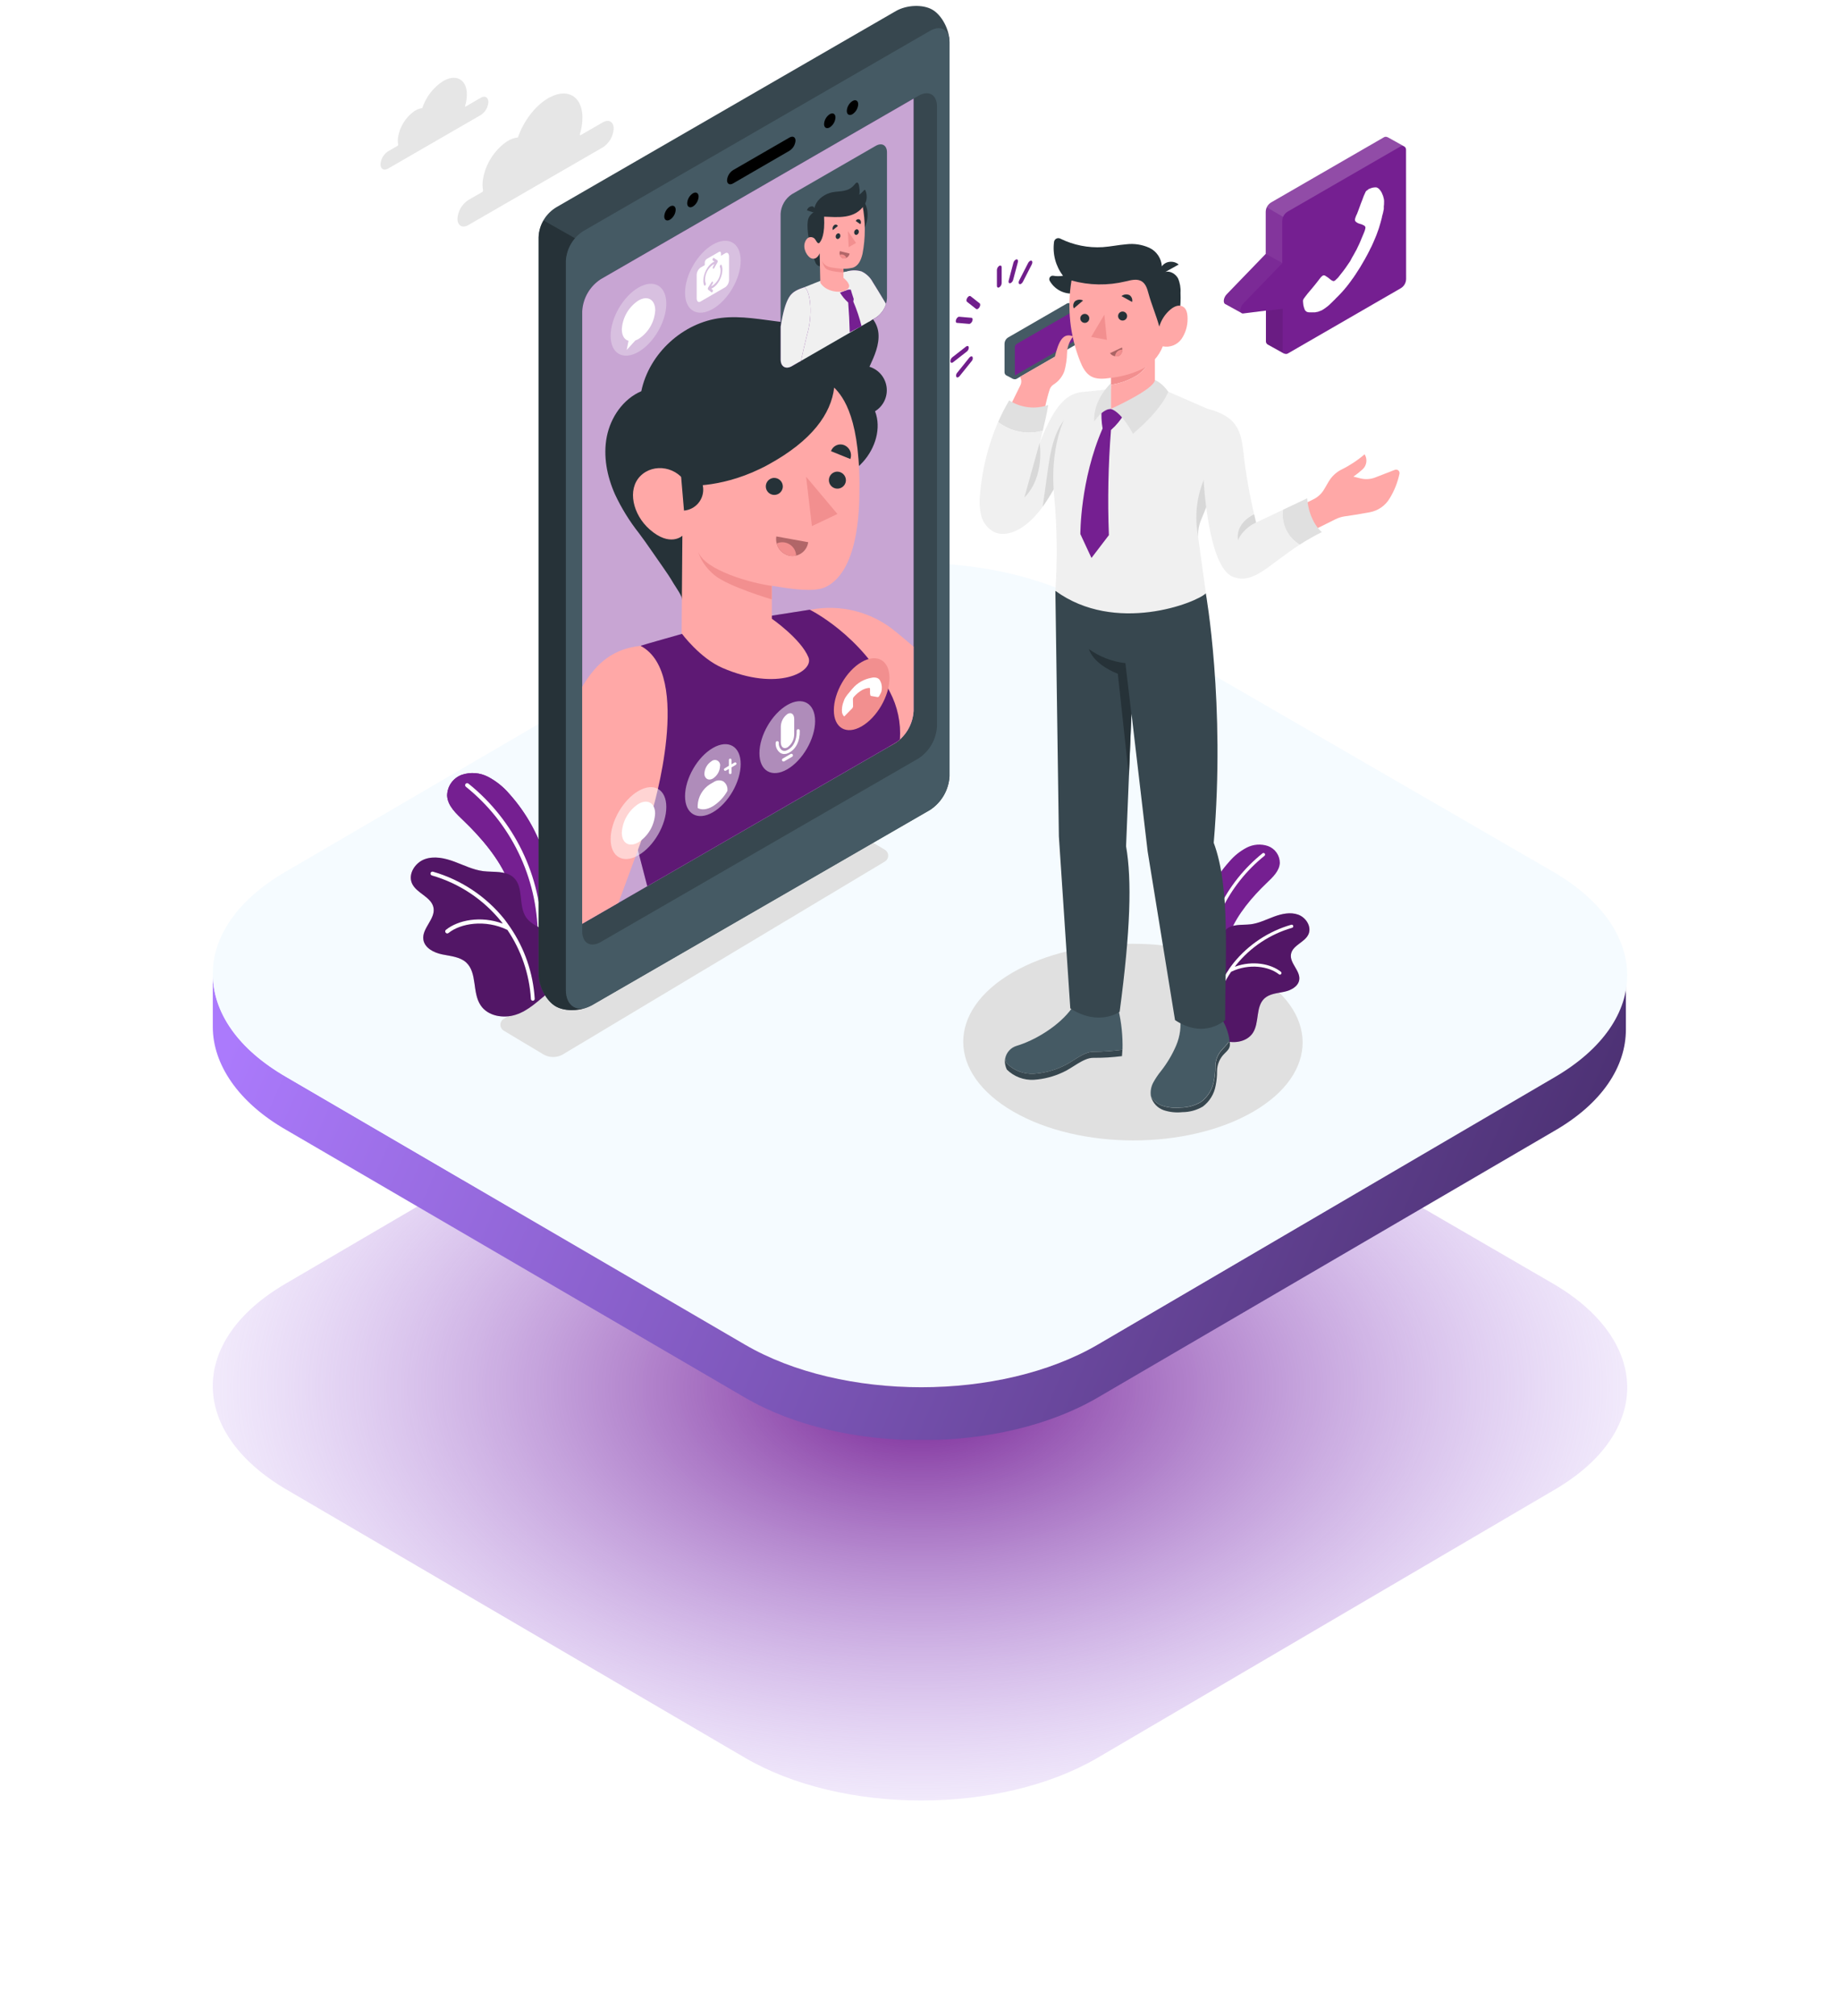 <svg width="294" height="322" viewBox="0 0 294 322" fill="none" xmlns="http://www.w3.org/2000/svg">
<g filter="url(#filter0_f_4249_4492)">
<path d="M248.216 205.057C263.787 214.172 263.998 228.798 248.426 237.913L175.408 280.732C159.836 289.847 134.585 289.847 119.013 280.732L45.785 237.913C30.213 228.798 30.002 214.172 45.574 205.057L118.382 162.449C133.953 153.335 159.205 153.335 174.776 162.449L248.216 205.057Z" fill="url(#paint0_radial_4249_4492)"/>
</g>
<g clip-path="url(#clip0_4249_4492)">
<path d="M248.216 172.039L175.408 214.75C159.836 223.842 134.585 223.842 119.013 214.75L45.784 172.039C37.998 167.599 34 161.679 34 155.547V164.005C34 169.925 37.998 176.057 45.784 180.497L119.013 223.208C134.585 232.3 159.836 232.3 175.408 223.208L248.216 180.708C256.002 176.268 259.79 170.348 259.79 164.427V155.97C259.79 161.679 256.002 167.599 248.216 172.039Z" fill="url(#paint1_linear_4249_4492)"/>
<path d="M248.217 139.264C263.788 148.356 263.999 162.945 248.427 172.037L175.408 214.749C159.837 223.841 134.585 223.841 119.014 214.749L45.785 172.037C30.213 162.945 30.002 148.356 45.574 139.264L118.382 96.764C133.954 87.672 159.205 87.672 174.777 96.764L248.217 139.264Z" fill="#F5FBFF"/>
</g>
<path d="M87.609 15.672C85.48 16.903 83.639 19.378 82.754 21.95C82.191 22.013 81.65 22.2 81.168 22.497L80.826 22.706C78.903 24.118 77.597 26.216 77.179 28.565C77.075 29.168 77.075 29.785 77.179 30.388C77.184 30.446 77.173 30.505 77.147 30.557C77.121 30.609 77.082 30.653 77.033 30.685L74.826 31.947C74.322 32.276 73.903 32.719 73.602 33.24C73.301 33.762 73.127 34.346 73.094 34.947C73.094 36.05 73.878 36.497 74.84 35.941L96.322 23.536C96.827 23.209 97.248 22.767 97.549 22.245C97.85 21.724 98.023 21.138 98.054 20.536C98.054 19.433 97.27 18.991 96.312 19.547L92.793 21.576C92.683 21.64 92.611 21.576 92.652 21.421C92.974 20.397 93.107 19.324 93.044 18.252C92.811 15.344 90.659 14.149 88.029 15.458C87.878 15.521 87.742 15.595 87.609 15.672Z" fill="#E6E6E6"/>
<path d="M70.819 12.936C69.24 13.957 68.058 15.486 67.468 17.271C67.08 17.314 66.707 17.442 66.374 17.645C66.292 17.691 66.213 17.741 66.137 17.796C64.806 18.767 63.902 20.216 63.616 21.839C63.545 22.254 63.545 22.678 63.616 23.093C63.619 23.133 63.612 23.174 63.594 23.21C63.577 23.246 63.549 23.277 63.515 23.298L61.997 24.174C61.65 24.401 61.36 24.706 61.153 25.066C60.945 25.425 60.825 25.829 60.803 26.243C60.803 27.005 61.345 27.31 62.006 26.927L76.832 18.366C77.18 18.139 77.469 17.833 77.676 17.473C77.884 17.114 78.004 16.71 78.026 16.296C78.026 15.534 77.484 15.229 76.823 15.612L74.416 17.012C74.338 17.057 74.288 17.012 74.315 16.907C74.538 16.2 74.629 15.458 74.584 14.718C74.425 12.712 72.939 11.887 71.111 12.79L70.819 12.936Z" fill="#E6E6E6"/>
<path d="M80.465 164.599L86.788 168.383C87.27 168.673 87.822 168.826 88.384 168.826C88.946 168.826 89.498 168.673 89.979 168.383L141.391 137.597C141.551 137.498 141.683 137.361 141.775 137.197C141.867 137.033 141.915 136.848 141.915 136.66C141.915 136.472 141.867 136.287 141.775 136.123C141.683 135.959 141.551 135.821 141.391 135.723L135.049 131.939C134.567 131.649 134.016 131.496 133.453 131.496C132.891 131.496 132.34 131.649 131.858 131.939L80.465 162.739C80.308 162.838 80.178 162.975 80.088 163.138C79.998 163.301 79.951 163.483 79.951 163.669C79.951 163.855 79.998 164.038 80.088 164.2C80.178 164.363 80.308 164.5 80.465 164.599Z" fill="#E0E0E0"/>
<path d="M200.133 155.335C210.755 161.471 210.814 171.414 200.26 177.546C189.707 183.678 172.538 183.682 161.915 177.546C151.293 171.41 151.234 161.471 161.788 155.335C172.342 149.199 189.51 149.203 200.133 155.335Z" fill="#E0E0E0"/>
<path d="M74.042 131.047C72.87 129.925 71.525 128.699 71.443 127.076C71.448 126.35 71.674 125.643 72.091 125.049C72.508 124.456 73.096 124.003 73.778 123.753C74.464 123.521 75.191 123.429 75.914 123.484C76.637 123.539 77.341 123.739 77.985 124.072C79.268 124.75 80.411 125.664 81.355 126.766C84.193 129.92 86.247 133.699 87.351 137.795C88.456 141.892 88.578 146.192 87.71 150.345C87.591 150.892 87.409 151.498 86.916 151.758C86.132 152.173 85.239 151.444 84.701 150.737C83.534 149.188 82.653 147.443 82.098 145.585C81.642 144.012 81.842 142.28 81.25 140.798C79.8 137.165 76.832 133.714 74.042 131.047Z" fill="#751F91"/>
<path d="M74.042 131.047C72.87 129.925 71.525 128.699 71.443 127.076C71.448 126.35 71.674 125.643 72.091 125.049C72.508 124.456 73.096 124.003 73.778 123.753C74.464 123.521 75.191 123.429 75.914 123.484C76.637 123.539 77.341 123.739 77.985 124.072C79.268 124.75 80.411 125.664 81.355 126.766C84.193 129.92 86.247 133.699 87.351 137.795C88.456 141.892 88.578 146.192 87.71 150.345C87.591 150.892 87.409 151.498 86.916 151.758C86.132 152.173 85.239 151.444 84.701 150.737C83.534 149.188 82.653 147.443 82.098 145.585C81.642 144.012 81.842 142.28 81.25 140.798C79.8 137.165 76.832 133.714 74.042 131.047Z" fill="#751F91"/>
<path d="M86.232 149.64C86.191 149.64 86.15 149.631 86.112 149.616C86.075 149.6 86.04 149.576 86.011 149.547C85.983 149.518 85.96 149.483 85.945 149.445C85.929 149.407 85.922 149.366 85.922 149.325C85.884 144.776 84.834 140.292 82.848 136.199C80.863 132.106 77.992 128.506 74.443 125.66C74.409 125.634 74.38 125.601 74.359 125.564C74.337 125.527 74.324 125.486 74.319 125.443C74.314 125.401 74.317 125.358 74.329 125.316C74.341 125.275 74.361 125.237 74.388 125.204C74.415 125.17 74.448 125.143 74.485 125.122C74.522 125.102 74.563 125.089 74.606 125.084C74.648 125.079 74.691 125.083 74.732 125.095C74.773 125.107 74.811 125.127 74.844 125.154C78.468 128.059 81.4 131.735 83.426 135.914C85.453 140.093 86.523 144.671 86.561 149.316C86.562 149.359 86.554 149.402 86.538 149.442C86.522 149.483 86.498 149.519 86.467 149.549C86.436 149.58 86.399 149.603 86.359 149.619C86.319 149.634 86.275 149.642 86.232 149.64Z" fill="white"/>
<path d="M82.39 162.074C80.416 162.708 77.94 162.293 76.796 160.56C75.428 158.527 76.29 155.391 74.489 153.722C73.482 152.81 72 152.71 70.664 152.436C69.329 152.163 67.847 151.42 67.646 150.07C67.382 148.283 69.579 146.797 69.274 145.014C68.968 143.232 66.538 142.708 65.823 141.076C65.171 139.589 66.324 137.789 67.856 137.232C69.388 136.676 71.088 137.059 72.611 137.624C74.134 138.19 75.615 138.937 77.229 139.138C78.843 139.339 80.849 139.015 82.08 140.168C83.73 141.709 82.787 144.65 84.058 146.51C84.916 147.759 86.525 148.192 87.756 149.067C88.521 149.623 89.142 150.354 89.567 151.198C89.992 152.043 90.209 152.977 90.199 153.923C90.158 155.97 89.082 157.451 87.532 158.627C85.891 159.904 84.446 161.417 82.39 162.074Z" fill="#751F91"/>
<path opacity="0.3" d="M82.39 162.074C80.416 162.708 77.94 162.293 76.796 160.56C75.428 158.527 76.29 155.391 74.489 153.722C73.482 152.81 72 152.71 70.664 152.436C69.329 152.163 67.847 151.42 67.646 150.07C67.382 148.283 69.579 146.797 69.274 145.014C68.968 143.232 66.538 142.708 65.823 141.076C65.171 139.589 66.324 137.789 67.856 137.232C69.388 136.676 71.088 137.059 72.611 137.624C74.134 138.19 75.615 138.937 77.229 139.138C78.843 139.339 80.849 139.015 82.08 140.168C83.73 141.709 82.787 144.65 84.058 146.51C84.916 147.759 86.525 148.192 87.756 149.067C88.521 149.623 89.142 150.354 89.567 151.198C89.992 152.043 90.209 152.977 90.199 153.923C90.158 155.97 89.082 157.451 87.532 158.627C85.891 159.904 84.446 161.417 82.39 162.074Z" fill="black"/>
<path d="M81.502 148.073L81.479 148.041C81.183 147.612 80.877 147.188 80.567 146.783C77.646 143.163 73.683 140.528 69.215 139.233C69.175 139.217 69.131 139.209 69.087 139.211C69.043 139.213 69 139.224 68.961 139.243C68.922 139.263 68.887 139.29 68.859 139.324C68.83 139.357 68.81 139.396 68.797 139.438C68.785 139.481 68.782 139.525 68.788 139.568C68.794 139.612 68.809 139.653 68.832 139.691C68.855 139.728 68.886 139.76 68.922 139.785C68.958 139.81 68.999 139.827 69.042 139.835C73.386 141.093 77.239 143.655 80.079 147.175C80.166 147.284 80.243 147.407 80.33 147.517C76.792 146.217 73.182 146.956 71.258 148.506C71.223 148.532 71.194 148.564 71.173 148.602C71.152 148.639 71.139 148.681 71.134 148.724C71.13 148.767 71.135 148.81 71.148 148.851C71.162 148.892 71.183 148.93 71.212 148.962C71.238 148.997 71.27 149.026 71.307 149.048C71.345 149.069 71.386 149.083 71.429 149.088C71.472 149.092 71.515 149.088 71.557 149.075C71.598 149.062 71.636 149.04 71.668 149.012C73.574 147.476 77.508 146.792 81.073 148.52C83.291 151.793 84.588 155.601 84.83 159.548C84.834 159.627 84.869 159.701 84.927 159.755C84.984 159.809 85.061 159.84 85.14 159.839C85.181 159.838 85.221 159.828 85.258 159.81C85.296 159.793 85.329 159.768 85.357 159.737C85.384 159.707 85.406 159.671 85.419 159.632C85.433 159.593 85.439 159.552 85.436 159.511C85.183 155.413 83.823 151.46 81.502 148.073Z" fill="white"/>
<path d="M202.39 141.04C203.343 140.128 204.432 139.134 204.496 137.821C204.494 137.232 204.311 136.659 203.973 136.177C203.634 135.695 203.157 135.329 202.604 135.127C202.047 134.937 201.457 134.862 200.87 134.907C200.283 134.952 199.711 135.115 199.189 135.386C198.146 135.933 197.218 136.674 196.454 137.57C194.147 140.13 192.477 143.198 191.58 146.526C190.683 149.853 190.585 153.345 191.293 156.718C191.314 156.944 191.383 157.163 191.495 157.361C191.606 157.559 191.758 157.731 191.941 157.867C192.579 158.204 193.308 157.611 193.737 157.037C194.685 155.779 195.4 154.362 195.848 152.852C196.231 151.58 196.057 150.171 196.536 148.972C197.717 146.009 200.124 143.205 202.39 141.04Z" fill="#751F91"/>
<path d="M192.492 156.125C192.56 156.125 192.625 156.098 192.673 156.05C192.721 156.002 192.748 155.937 192.748 155.87C192.778 152.178 193.631 148.539 195.242 145.218C196.854 141.897 199.185 138.976 202.066 136.667C202.109 136.623 202.135 136.564 202.138 136.502C202.141 136.44 202.121 136.38 202.083 136.331C202.044 136.283 201.989 136.25 201.928 136.239C201.868 136.227 201.805 136.239 201.751 136.271C198.812 138.628 196.434 141.61 194.79 145.001C193.146 148.392 192.277 152.106 192.246 155.874C192.247 155.939 192.273 156.002 192.319 156.049C192.365 156.095 192.427 156.122 192.492 156.125Z" fill="white"/>
<path d="M195.615 166.213C197.22 166.729 199.23 166.391 200.174 164.987C201.264 163.337 200.584 160.793 202.043 159.457C202.864 158.714 204.063 158.636 205.148 158.413C206.233 158.19 207.427 157.592 207.596 156.498C207.81 155.044 206.028 153.84 206.279 152.395C206.529 150.95 208.494 150.526 209.078 149.204C209.607 147.996 208.667 146.532 207.427 146.086C206.187 145.639 204.806 145.944 203.571 146.4C202.335 146.856 201.132 147.467 199.823 147.627C198.515 147.786 196.887 147.526 195.889 148.465C194.548 149.715 195.314 152.113 194.279 153.613C193.587 154.625 192.283 154.98 191.284 155.682C190.662 156.133 190.158 156.726 189.813 157.413C189.467 158.099 189.292 158.858 189.301 159.626C189.333 161.285 190.213 162.484 191.462 163.442C192.78 164.454 193.969 165.685 195.615 166.213Z" fill="#751F91"/>
<path opacity="0.3" d="M195.615 166.213C197.22 166.729 199.23 166.391 200.174 164.987C201.264 163.337 200.584 160.793 202.043 159.457C202.864 158.714 204.063 158.636 205.148 158.413C206.233 158.19 207.427 157.592 207.596 156.498C207.81 155.044 206.028 153.84 206.279 152.395C206.529 150.95 208.494 150.526 209.078 149.204C209.607 147.996 208.667 146.532 207.427 146.086C206.187 145.639 204.806 145.944 203.571 146.4C202.335 146.856 201.132 147.467 199.823 147.627C198.515 147.786 196.887 147.526 195.889 148.465C194.548 149.715 195.314 152.113 194.279 153.613C193.587 154.625 192.283 154.98 191.284 155.682C190.662 156.133 190.158 156.726 189.813 157.413C189.467 158.099 189.292 158.858 189.301 159.626C189.333 161.285 190.213 162.484 191.462 163.442C192.78 164.454 193.969 165.685 195.615 166.213Z" fill="black"/>
<path d="M196.34 154.859V154.832C196.582 154.485 196.828 154.144 197.093 153.815C199.466 150.876 202.688 148.74 206.32 147.697C206.385 147.679 206.454 147.687 206.513 147.719C206.572 147.752 206.615 147.806 206.634 147.87C206.643 147.903 206.646 147.937 206.642 147.97C206.638 148.003 206.627 148.035 206.611 148.065C206.594 148.094 206.572 148.119 206.546 148.14C206.519 148.161 206.489 148.176 206.457 148.185C202.934 149.202 199.81 151.277 197.507 154.13C197.435 154.221 197.371 154.317 197.302 154.408C200.17 153.35 203.097 153.952 204.66 155.21C204.702 155.243 204.733 155.288 204.748 155.339C204.763 155.391 204.761 155.445 204.743 155.495C204.726 155.545 204.693 155.589 204.65 155.62C204.606 155.65 204.554 155.667 204.501 155.666C204.442 155.666 204.386 155.645 204.341 155.607C202.796 154.362 199.605 153.811 196.71 155.21C194.903 157.868 193.843 160.962 193.641 164.169C193.637 164.233 193.608 164.293 193.561 164.337C193.513 164.381 193.451 164.406 193.386 164.406C193.353 164.404 193.32 164.396 193.29 164.381C193.26 164.367 193.233 164.346 193.211 164.321C193.189 164.296 193.172 164.267 193.161 164.235C193.151 164.204 193.147 164.17 193.149 164.137C193.353 160.812 194.456 157.606 196.34 154.859Z" fill="white"/>
<path d="M159.667 42.459C159.877 42.336 160.046 42.459 160.046 42.678V45.235C160.039 45.366 160.001 45.493 159.935 45.607C159.869 45.72 159.778 45.816 159.667 45.887C159.458 46.01 159.289 45.887 159.289 45.673V43.115C159.296 42.984 159.334 42.856 159.4 42.742C159.466 42.628 159.557 42.531 159.667 42.459Z" fill="#751F91"/>
<path d="M154.802 47.318C154.845 47.289 154.896 47.273 154.948 47.273C155 47.273 155.051 47.289 155.094 47.318L156.53 48.449C156.667 48.558 156.644 48.846 156.485 49.092C156.425 49.191 156.342 49.273 156.243 49.333C156.2 49.363 156.149 49.379 156.097 49.379C156.045 49.379 155.994 49.363 155.951 49.333L154.515 48.203C154.378 48.093 154.397 47.806 154.561 47.56C154.621 47.461 154.704 47.379 154.802 47.318Z" fill="#751F91"/>
<path d="M153.116 50.619C153.169 50.595 153.227 50.586 153.285 50.592L155.218 50.76C155.4 50.76 155.464 51.006 155.359 51.275C155.295 51.441 155.18 51.583 155.031 51.681C154.974 51.718 154.907 51.735 154.839 51.731L152.906 51.567C152.728 51.567 152.665 51.321 152.769 51.052C152.831 50.871 152.953 50.718 153.116 50.619Z" fill="#751F91"/>
<path d="M155.062 56.971C155.194 56.894 155.322 56.899 155.39 56.999C155.435 57.112 155.446 57.237 155.422 57.356C155.397 57.476 155.339 57.586 155.254 57.674L153.33 60.067C153.278 60.133 153.215 60.188 153.143 60.231C153.011 60.309 152.883 60.304 152.81 60.204C152.766 60.09 152.756 59.966 152.78 59.847C152.805 59.727 152.862 59.617 152.947 59.529L154.871 57.136C154.924 57.07 154.989 57.014 155.062 56.971Z" fill="#751F91"/>
<path d="M154.42 55.311C154.602 55.211 154.762 55.265 154.793 55.457C154.802 55.587 154.778 55.717 154.725 55.836C154.672 55.956 154.59 56.06 154.488 56.141L152.295 57.85L152.231 57.896C152.049 58.001 151.889 57.946 151.857 57.75C151.848 57.62 151.871 57.489 151.924 57.37C151.978 57.251 152.06 57.146 152.163 57.066L154.351 55.357L154.42 55.311Z" fill="#751F91"/>
<path d="M164.568 41.681C164.603 41.656 164.644 41.64 164.686 41.633C164.729 41.626 164.772 41.628 164.814 41.64C164.973 41.704 164.996 41.964 164.864 42.228L163.437 45.014C163.372 45.147 163.271 45.259 163.145 45.337C163.109 45.361 163.069 45.377 163.026 45.384C162.984 45.391 162.941 45.389 162.899 45.378C162.74 45.315 162.717 45.05 162.853 44.786L164.276 42.005C164.339 41.871 164.441 41.758 164.568 41.681Z" fill="#751F91"/>
<path d="M162.28 41.475C162.32 41.452 162.365 41.436 162.412 41.429C162.608 41.397 162.708 41.589 162.64 41.858L161.883 44.698C161.831 44.901 161.704 45.077 161.527 45.19C161.488 45.215 161.445 45.232 161.4 45.24C161.204 45.272 161.099 45.081 161.172 44.812L161.924 41.972C161.977 41.768 162.104 41.591 162.28 41.475Z" fill="#751F91"/>
<g opacity="0.2">
<path opacity="0.2" d="M159.667 42.459C159.877 42.336 160.046 42.459 160.046 42.678V45.235C160.039 45.366 160.001 45.493 159.935 45.607C159.869 45.72 159.778 45.816 159.667 45.887C159.458 46.01 159.289 45.887 159.289 45.673V43.115C159.296 42.984 159.334 42.856 159.4 42.742C159.466 42.628 159.557 42.531 159.667 42.459Z" fill="black"/>
<path opacity="0.2" d="M154.802 47.318C154.845 47.289 154.896 47.273 154.948 47.273C155 47.273 155.051 47.289 155.094 47.318L156.53 48.449C156.667 48.558 156.644 48.846 156.485 49.092C156.425 49.191 156.342 49.273 156.243 49.333C156.2 49.363 156.149 49.379 156.097 49.379C156.045 49.379 155.994 49.363 155.951 49.333L154.515 48.203C154.378 48.093 154.397 47.806 154.561 47.56C154.621 47.461 154.704 47.379 154.802 47.318Z" fill="black"/>
<path opacity="0.2" d="M153.116 50.619C153.169 50.595 153.227 50.586 153.285 50.592L155.218 50.76C155.4 50.76 155.464 51.006 155.359 51.275C155.295 51.441 155.18 51.583 155.031 51.681C154.974 51.718 154.907 51.735 154.839 51.731L152.906 51.567C152.728 51.567 152.665 51.321 152.769 51.052C152.831 50.871 152.953 50.718 153.116 50.619Z" fill="black"/>
<path opacity="0.2" d="M155.062 56.975C155.194 56.898 155.322 56.903 155.39 57.003C155.435 57.116 155.446 57.241 155.422 57.36C155.397 57.48 155.339 57.59 155.254 57.678L153.33 60.071C153.278 60.137 153.215 60.192 153.143 60.235C153.011 60.313 152.883 60.308 152.81 60.208C152.766 60.094 152.756 59.97 152.78 59.85C152.805 59.731 152.862 59.621 152.947 59.533L154.871 57.139C154.924 57.074 154.989 57.018 155.062 56.975Z" fill="black"/>
<path opacity="0.2" d="M154.42 55.311C154.602 55.211 154.762 55.265 154.793 55.457C154.802 55.587 154.778 55.717 154.725 55.836C154.672 55.956 154.59 56.06 154.488 56.141L152.295 57.85L152.231 57.896C152.049 58.001 151.889 57.946 151.857 57.75C151.848 57.62 151.871 57.489 151.924 57.37C151.978 57.251 152.06 57.146 152.163 57.066L154.351 55.357L154.42 55.311Z" fill="black"/>
<path opacity="0.2" d="M164.568 41.685C164.603 41.66 164.644 41.644 164.686 41.637C164.729 41.63 164.772 41.632 164.814 41.644C164.973 41.708 164.996 41.968 164.864 42.232L163.437 45.017C163.372 45.151 163.271 45.263 163.145 45.341C163.109 45.365 163.069 45.38 163.026 45.388C162.984 45.395 162.941 45.393 162.899 45.382C162.74 45.318 162.717 45.054 162.853 44.79L164.276 42.009C164.339 41.874 164.441 41.762 164.568 41.685Z" fill="black"/>
<path opacity="0.2" d="M162.28 41.475C162.32 41.452 162.365 41.436 162.412 41.429C162.608 41.397 162.708 41.589 162.64 41.858L161.883 44.698C161.831 44.901 161.704 45.077 161.527 45.19C161.488 45.215 161.445 45.232 161.4 45.24C161.204 45.272 161.099 45.081 161.172 44.812L161.924 41.972C161.977 41.768 162.104 41.591 162.28 41.475Z" fill="black"/>
</g>
<path d="M160.87 169.861C161.44 170.422 162.12 170.858 162.869 171.14C163.617 171.422 164.417 171.544 165.215 171.497C166.806 171.388 168.362 170.984 169.806 170.307C171.278 169.687 173.12 167.955 174.711 167.987C176.265 167.975 177.816 167.867 179.357 167.663C179.413 165.493 179.191 163.326 178.696 161.212L171.278 161.012C169.277 163.825 165.384 166.163 162.439 167.039C161.983 167.176 161.572 167.434 161.251 167.785C160.93 168.137 160.71 168.569 160.615 169.035C160.613 169.052 160.613 169.069 160.615 169.086C160.668 169.353 160.754 169.614 160.87 169.861Z" fill="#455A64"/>
<path d="M174.712 167.988C173.121 167.956 171.279 169.688 169.806 170.308C168.363 170.985 166.806 171.388 165.215 171.498C164.417 171.545 163.618 171.423 162.869 171.141C162.121 170.859 161.44 170.423 160.871 169.861C160.754 169.615 160.668 169.354 160.615 169.086C160.613 169.07 160.613 169.053 160.615 169.036C160.545 169.37 160.545 169.715 160.615 170.048C160.668 170.316 160.754 170.577 160.871 170.823C161.439 171.386 162.12 171.823 162.869 172.105C163.617 172.387 164.417 172.508 165.215 172.46C166.806 172.352 168.362 171.95 169.806 171.275C171.279 170.655 173.121 168.922 174.712 168.954C176.236 168.966 177.759 168.874 179.271 168.681C179.307 168.343 179.33 168.001 179.344 167.664C177.808 167.867 176.261 167.975 174.712 167.988Z" fill="#37474F"/>
<path d="M194.201 170.331C194.207 171.105 194.132 171.879 193.978 172.638C193.743 173.978 193.008 175.179 191.922 175.998C190.932 176.586 189.804 176.9 188.653 176.909C187.646 177.017 186.628 176.908 185.667 176.59C184.932 176.319 184.313 175.802 183.916 175.127C183.916 175.127 183.916 175.154 183.916 175.168C184.055 175.661 184.31 176.114 184.661 176.488C185.012 176.862 185.447 177.145 185.931 177.315C186.894 177.634 187.914 177.741 188.922 177.63C190.07 177.629 191.196 177.322 192.186 176.741C193.276 175.923 194.011 174.719 194.242 173.376C194.396 172.619 194.471 171.847 194.465 171.074C194.468 170.547 194.576 170.027 194.784 169.543C194.991 169.059 195.294 168.621 195.674 168.257C195.859 168.081 196.034 167.896 196.198 167.7C196.316 167.562 196.405 167.402 196.461 167.229C196.517 167.056 196.537 166.874 196.521 166.693C196.521 166.552 196.494 166.41 196.476 166.273C196.207 166.602 195.564 167.377 195.4 167.532C195.025 167.896 194.726 168.331 194.52 168.811C194.314 169.292 194.206 169.808 194.201 170.331Z" fill="#37474F"/>
<path d="M188.53 162.285C188.77 163.874 188.563 165.498 187.933 166.976C187.31 168.431 186.499 169.798 185.521 171.043C185.041 171.631 184.617 172.263 184.254 172.93C183.902 173.599 183.778 174.364 183.898 175.109C184.296 175.785 184.914 176.302 185.649 176.573C186.61 176.891 187.628 177 188.635 176.892C189.786 176.883 190.914 176.568 191.904 175.98C192.99 175.161 193.725 173.96 193.96 172.62C194.114 171.861 194.189 171.088 194.183 170.313C194.186 169.787 194.294 169.267 194.501 168.783C194.707 168.299 195.009 167.862 195.387 167.496C195.551 167.341 196.194 166.584 196.463 166.238C196.317 165.088 195.94 163.979 195.355 162.978L188.53 162.285Z" fill="#455A64"/>
<path d="M168.629 94.356L169.19 133.59L171.013 161.053C175.572 164.016 178.9 161.595 178.9 161.595C180.637 148.584 180.87 140.583 179.926 135.153L180.792 113.982L183.373 135.979L187.749 162.926C192.44 166.045 195.755 162.926 195.755 162.926C195.755 152.951 196.621 141.8 193.931 134.606C195.823 112.382 192.668 94.766 192.668 94.766L168.629 94.356Z" fill="#37474F"/>
<path d="M179.818 105.914L180.775 114.002L180.369 123.917L178.61 107.615C174.507 105.978 173.996 103.676 173.996 103.676C175.712 104.909 177.717 105.68 179.818 105.914Z" fill="#263238"/>
<path d="M172.099 49.011L171.055 48.464H171.032H170.991C170.905 48.424 170.811 48.406 170.717 48.411C170.622 48.416 170.531 48.443 170.449 48.491L161.108 53.884C160.924 53.99 160.772 54.142 160.667 54.325C160.561 54.509 160.506 54.717 160.506 54.928V59.451C160.505 59.545 160.527 59.638 160.569 59.723C160.612 59.807 160.675 59.879 160.752 59.934C160.788 59.958 160.826 59.978 160.866 59.993L161.878 60.531L161.828 59.706L170.732 54.568C170.915 54.462 171.068 54.31 171.175 54.127C171.281 53.944 171.337 53.736 171.338 53.524V49.585L172.099 49.011Z" fill="#455A64"/>
<path d="M171.802 55.099L162.461 60.492C162.369 60.545 162.264 60.574 162.158 60.574C162.052 60.575 161.947 60.547 161.855 60.495C161.763 60.442 161.686 60.366 161.632 60.275C161.578 60.183 161.55 60.078 161.549 59.972V55.445C161.55 55.234 161.606 55.026 161.711 54.843C161.817 54.66 161.968 54.508 162.151 54.401L171.519 49.008C171.611 48.953 171.716 48.923 171.823 48.922C171.931 48.921 172.036 48.949 172.129 49.002C172.222 49.055 172.299 49.133 172.352 49.226C172.405 49.319 172.433 49.425 172.431 49.532V54.055C172.429 54.269 172.37 54.479 172.259 54.663C172.148 54.846 171.99 54.997 171.802 55.099Z" fill="#455A64"/>
<path d="M162.156 55.444C162.157 55.339 162.185 55.236 162.238 55.145C162.291 55.053 162.366 54.977 162.457 54.925L171.803 49.531V54.054C171.803 54.16 171.775 54.264 171.723 54.356C171.67 54.448 171.594 54.525 171.502 54.578L162.161 59.967L162.156 55.444Z" fill="#751F91"/>
<path d="M167.741 62.133C167.867 61.836 168.078 61.584 168.348 61.408C169.14 60.911 169.744 60.166 170.066 59.288C170.328 58.35 170.472 57.384 170.495 56.411C170.521 55.433 170.867 54.489 171.48 53.726C169.82 53.056 169.145 54.565 168.544 56.981L162.986 60.172L163.064 60.355C163.144 60.532 163.186 60.725 163.186 60.92C163.186 61.115 163.144 61.308 163.064 61.485L161.445 64.772C162.229 65.332 163.143 65.683 164.101 65.791C165.058 65.899 166.027 65.76 166.916 65.388C167.125 64.287 167.401 63.2 167.741 62.133Z" fill="#FFA8A7"/>
<path d="M166.62 68.791C166.912 67.61 167.263 66.055 167.491 64.688C166.462 65.047 165.366 65.167 164.285 65.039C163.203 64.911 162.165 64.538 161.249 63.949C160.59 65.064 160 66.218 159.48 67.405C160.48 68.177 161.646 68.705 162.886 68.946C164.125 69.186 165.404 69.133 166.62 68.791Z" fill="#E0E0E0"/>
<path d="M166.104 70.76C166.104 70.76 166.332 69.948 166.619 68.79C165.402 69.13 164.123 69.181 162.883 68.938C161.643 68.695 160.478 68.165 159.48 67.39C157.908 71.032 156.937 74.904 156.603 78.856C156.453 80.01 156.51 81.182 156.772 82.316C156.908 82.883 157.165 83.415 157.524 83.874C157.884 84.333 158.338 84.71 158.855 84.979C160.328 85.653 162.092 85.07 163.414 84.154C165.926 82.43 167.517 79.681 168.999 77.028L173.043 62.59C170.649 62.854 168.689 64.199 166.104 70.76Z" fill="#F0F0F0"/>
<path opacity="0.1" d="M166.104 70.758C165.155 74.113 163.674 79.47 163.674 79.47C167.047 76.042 166.104 70.758 166.104 70.758Z" fill="black"/>
<path opacity="0.1" d="M172.459 64.723C171.227 65.562 170.195 66.663 169.437 67.946C168.114 70.225 167.727 72.879 167.367 75.477C167.112 77.301 166.858 79.124 166.605 80.948C167.482 79.689 168.285 78.382 169.013 77.032L172.459 64.723Z" fill="black"/>
<path d="M177.368 62.148L173.056 62.604C169.522 65.718 167.699 72.251 168.46 79.472C168.908 84.423 168.964 89.402 168.629 94.362C178.203 101.355 191.164 96.277 192.682 94.758L191.455 85.891C191.379 84.896 191.545 83.896 191.939 82.978C192.85 80.876 194.455 76.746 194.674 73.546C194.811 70.694 194.216 67.855 192.946 65.299L186.678 62.563L177.368 62.148Z" fill="#F0F0F0"/>
<path opacity="0.1" d="M191.94 82.959C192.738 81.108 194.082 77.684 194.538 74.707C193.649 75.245 192.715 75.774 192.341 76.658C191.159 79.516 190.85 82.66 191.452 85.694C191.404 84.757 191.571 83.822 191.94 82.959Z" fill="black"/>
<path fill-rule="evenodd" clip-rule="evenodd" d="M176.174 68.433C175.996 67.398 175.944 66.345 176.019 65.297H177.515L179.666 66.076C179.089 67.051 178.363 67.929 177.515 68.68C177.493 68.682 177.471 68.683 177.45 68.685L177.515 68.698C177.077 74.277 176.966 79.878 177.182 85.47L174.397 89.117L172.623 85.302C172.623 85.302 172.564 76.735 176.174 68.433C176.174 68.433 176.174 68.433 176.174 68.433Z" fill="#751F91"/>
<path d="M177.516 65.297C179.371 65.981 181.021 69.286 181.021 69.286C185.9 65.147 186.661 62.562 186.661 62.562C185.407 60.779 184.039 60.492 184.039 60.492L177.516 65.297Z" fill="#E0E0E0"/>
<path d="M177.514 65.298C176.097 65.339 174.843 67.313 174.843 67.313C174.615 63.858 177.514 61.195 177.514 61.195V65.298Z" fill="#E0E0E0"/>
<path d="M184.153 56.621L177.516 58.992V61.449C179.009 61.237 180.442 60.717 181.724 59.922C182.87 59.114 183.723 57.956 184.153 56.621Z" fill="#F28F8F"/>
<path d="M184.153 56.621C183.723 57.956 182.87 59.114 181.724 59.922C180.442 60.717 179.009 61.237 177.516 61.449V65.297C177.516 65.297 184.532 62.147 184.532 60.665V56.484L184.153 56.621Z" fill="#FFA8A7"/>
<path d="M171.364 46.889C170.626 46.916 169.895 46.739 169.252 46.377C168.608 46.015 168.077 45.482 167.717 44.837C167.67 44.745 167.649 44.642 167.658 44.538C167.667 44.435 167.705 44.336 167.767 44.254C167.83 44.171 167.914 44.107 168.011 44.07C168.107 44.033 168.213 44.024 168.314 44.044C168.822 44.135 169.343 44.135 169.851 44.044C169.266 43.279 168.838 42.406 168.593 41.475C168.347 40.544 168.288 39.573 168.419 38.619C168.436 38.513 168.477 38.411 168.539 38.324C168.602 38.236 168.684 38.164 168.779 38.114C168.875 38.064 168.981 38.037 169.088 38.035C169.196 38.033 169.302 38.057 169.399 38.104C171.513 39.148 173.863 39.619 176.215 39.471C177.469 39.385 178.704 39.116 179.958 39.016C181.212 38.864 182.485 39.058 183.637 39.576C184.207 39.844 184.695 40.26 185.048 40.782C185.401 41.304 185.606 41.911 185.643 42.54C185.786 42.337 185.972 42.168 186.187 42.044C186.401 41.92 186.64 41.843 186.888 41.819C187.146 41.789 187.407 41.811 187.656 41.885C187.906 41.959 188.137 42.082 188.337 42.248C187.612 42.649 186.906 43.05 186.181 43.447C186.924 43.182 187.859 43.761 188.228 44.459C188.541 45.186 188.677 45.976 188.624 46.766C188.669 47.812 188.621 48.86 188.483 49.898C188.346 50.943 187.938 51.933 187.298 52.77C186.735 53.458 185.984 53.967 185.137 54.233C183.985 54.551 182.764 54.512 181.636 54.119C180.508 53.73 179.436 53.197 178.444 52.533C175.918 50.87 173.548 48.981 171.364 46.889Z" fill="#263238"/>
<path d="M171.206 44.802C170.477 49.139 170.95 53.593 172.573 57.681C172.947 58.624 173.44 59.6 174.32 60.106C175.199 60.612 176.389 60.521 177.442 60.361C179.15 60.176 180.816 59.715 182.375 58.994C183.946 58.254 185.169 56.936 185.79 55.315C186.348 55.429 186.928 55.379 187.458 55.171C187.989 54.963 188.448 54.606 188.781 54.143C189.437 53.181 189.776 52.038 189.752 50.874C189.752 50.136 189.615 49.265 188.949 48.941C188.284 48.618 187.582 48.978 187.057 49.397C186.188 50.116 185.553 51.078 185.234 52.16C184.746 50.364 183.985 48.627 183.497 46.826C183.305 46.115 183.068 45.344 182.448 44.948C181.696 44.464 180.711 44.742 179.84 44.948C176.997 45.634 174.025 45.584 171.206 44.802Z" fill="#FFA8A7"/>
<path d="M176.454 50.262L174.348 53.809L176.86 54.278L176.454 50.262Z" fill="#F28F8F"/>
<path d="M179.27 55.5L177.359 56.412C177.523 56.629 177.753 56.787 178.015 56.861C178.276 56.936 178.555 56.924 178.809 56.827C179.024 56.689 179.186 56.484 179.269 56.243C179.353 56.002 179.353 55.741 179.27 55.5Z" fill="#F28F8F"/>
<path opacity="0.3" d="M179.27 55.5L177.359 56.412C177.523 56.629 177.753 56.787 178.015 56.861C178.276 56.936 178.555 56.924 178.809 56.827C179.024 56.689 179.186 56.484 179.269 56.243C179.353 56.002 179.353 55.741 179.27 55.5Z" fill="black"/>
<path d="M178.152 56.899C178.375 56.944 178.607 56.924 178.818 56.84C178.992 56.74 179.133 56.591 179.223 56.412C179.313 56.233 179.348 56.031 179.324 55.832C179.053 55.832 178.789 55.923 178.576 56.092C178.336 56.296 178.184 56.585 178.152 56.899Z" fill="#F28F8F"/>
<path d="M180.091 50.404C180.1 50.499 180.091 50.594 180.064 50.685C180.037 50.775 179.992 50.86 179.932 50.933C179.872 51.007 179.798 51.068 179.715 51.113C179.631 51.158 179.54 51.186 179.445 51.195C179.351 51.205 179.256 51.196 179.165 51.169C179.074 51.141 178.99 51.096 178.916 51.036C178.843 50.977 178.782 50.903 178.737 50.819C178.692 50.736 178.664 50.645 178.654 50.55C178.644 50.456 178.653 50.361 178.68 50.27C178.707 50.179 178.752 50.095 178.811 50.022C178.871 49.948 178.945 49.888 179.028 49.843C179.112 49.798 179.203 49.771 179.297 49.761C179.488 49.742 179.678 49.799 179.826 49.919C179.975 50.04 180.07 50.214 180.091 50.404Z" fill="#263238"/>
<path d="M174.047 50.784C174.06 50.925 174.032 51.068 173.965 51.193C173.897 51.318 173.795 51.421 173.669 51.488C173.544 51.555 173.402 51.583 173.26 51.57C173.119 51.556 172.984 51.501 172.874 51.411C172.764 51.321 172.683 51.2 172.641 51.065C172.599 50.929 172.599 50.783 172.639 50.647C172.68 50.511 172.76 50.39 172.869 50.299C172.978 50.208 173.112 50.151 173.253 50.136C173.444 50.117 173.635 50.175 173.784 50.296C173.933 50.417 174.027 50.593 174.047 50.784Z" fill="#263238"/>
<path d="M173.057 47.999L171.579 49.257C171.491 49.068 171.462 48.856 171.497 48.65C171.532 48.443 171.629 48.253 171.776 48.103C171.958 47.968 172.174 47.886 172.401 47.867C172.627 47.849 172.855 47.894 173.057 47.999Z" fill="#263238"/>
<path d="M179.193 47.29C179.759 47.604 180.324 47.919 180.894 48.229C180.943 48.025 180.929 47.811 180.853 47.616C180.777 47.42 180.643 47.252 180.47 47.135C180.263 47.041 180.035 47.005 179.81 47.032C179.584 47.06 179.371 47.149 179.193 47.29Z" fill="#263238"/>
<path d="M207.59 80.875L209.869 79.744C210.583 79.391 211.178 78.836 211.579 78.148L212.295 76.922C212.789 76.082 213.518 75.404 214.392 74.971C215.706 74.325 216.932 73.513 218.039 72.555C218.271 72.924 218.369 73.363 218.315 73.796C218.262 74.23 218.062 74.632 217.747 74.934C217.277 75.365 216.777 75.763 216.252 76.124L217.351 76.402C218.144 76.606 218.981 76.555 219.744 76.257L222.881 75.039C222.971 75.005 223.068 74.995 223.163 75.011C223.258 75.026 223.347 75.067 223.422 75.128C223.496 75.189 223.553 75.268 223.587 75.359C223.621 75.449 223.63 75.546 223.615 75.641C223.325 77.032 222.799 78.363 222.06 79.576C221.72 80.156 221.259 80.656 220.708 81.042C220.157 81.428 219.53 81.692 218.869 81.814C217.268 82.115 215.718 82.352 214.839 82.475C214.334 82.55 213.845 82.704 213.389 82.931L210.024 84.604L207.59 80.875Z" fill="#FFA8A7"/>
<path d="M205.411 84.401C205.013 83.462 204.874 82.432 205.01 81.42L200.697 83.462C199.919 80.324 199.31 77.147 198.873 73.943C198.363 69.617 198.477 66.708 192.91 65.281L192.322 76.679C192.322 76.679 193.006 90.583 196.995 92.124C200.296 93.396 202.625 90.255 207.663 87C206.663 86.387 205.876 85.479 205.411 84.401Z" fill="#F0F0F0"/>
<path opacity="0.1" d="M197.83 86.309C197.98 85.661 199.042 84.18 200.715 83.46C200.715 83.46 200.588 82.953 200.401 82.133C199.535 82.561 197.401 83.87 197.83 86.309Z" fill="black"/>
<path d="M208.867 79.586L205.01 81.409C204.859 82.499 205.032 83.609 205.507 84.601C205.982 85.594 206.738 86.424 207.682 86.99C208.816 86.256 209.991 85.588 211.201 84.988C211.201 84.988 209.15 83.347 208.867 79.586Z" fill="#E0E0E0"/>
<path d="M224.66 23.892C224.66 23.789 224.632 23.688 224.58 23.599C224.528 23.51 224.453 23.436 224.363 23.386L221.728 21.923H221.705C221.619 21.873 221.522 21.848 221.423 21.848C221.324 21.848 221.226 21.873 221.14 21.923L203.123 32.326C202.856 32.482 202.635 32.705 202.48 32.973C202.326 33.241 202.244 33.544 202.243 33.853V40.55L196.007 47.001C195.451 47.58 195.391 48.451 195.824 48.588L198.309 49.956C198.353 50 198.407 50.033 198.467 50.052C198.526 50.071 198.589 50.076 198.651 50.065L202.271 49.609V54.524C202.27 54.625 202.296 54.725 202.346 54.813C202.397 54.902 202.47 54.975 202.558 55.025L205.175 56.479H205.211H205.239C205.323 56.52 205.417 56.538 205.51 56.534C205.604 56.53 205.695 56.504 205.777 56.457L223.793 46.053C224.062 45.899 224.285 45.677 224.44 45.408C224.594 45.14 224.675 44.836 224.673 44.526L224.66 23.892ZM205.348 34.127L205.289 34.195L205.348 34.127ZM205.179 34.346L205.134 34.41L205.179 34.346ZM204.929 34.934C204.926 34.96 204.926 34.986 204.929 35.011C204.926 34.986 204.926 34.96 204.929 34.934ZM205.48 34.022C205.5 34.003 205.522 33.984 205.544 33.967C205.522 33.977 205.501 33.988 205.48 33.999V34.022Z" fill="#751F91"/>
<path d="M218.478 30.374C218.398 30.415 218.326 30.47 218.268 30.538C218.222 30.593 218.186 30.657 218.163 30.725C217.967 31.12 217.8 31.528 217.662 31.947C217.511 32.316 217.37 32.685 217.242 33.059C217.208 33.126 217.182 33.196 217.165 33.269C217.121 33.358 217.088 33.451 217.064 33.547C216.982 33.757 216.9 33.962 216.823 34.172C216.791 34.231 216.763 34.286 216.736 34.345C216.655 34.519 216.587 34.698 216.535 34.883C216.501 34.962 216.488 35.048 216.498 35.134C216.507 35.22 216.539 35.301 216.59 35.371C216.787 35.557 217.029 35.689 217.292 35.754L217.361 35.776L217.579 35.836L217.958 36.023L218.031 36.068C218.054 36.1 218.081 36.127 218.104 36.155C218.128 36.188 218.148 36.225 218.163 36.264C218.177 36.326 218.177 36.39 218.163 36.451C218.14 36.542 218.117 36.638 218.099 36.729C218.081 36.821 217.985 37.039 217.931 37.185L217.848 37.386L217.566 38.051C217.47 38.266 217.402 38.443 217.333 38.621C217.267 38.748 217.209 38.879 217.16 39.013L217.064 39.209C216.987 39.373 216.905 39.538 216.827 39.706L216.759 39.852L216.504 40.308L216.408 40.49L216.111 41.01L216.034 41.142L215.742 41.699L215.651 41.835L214.967 42.829L214.694 43.198L214.616 43.303L213.782 44.361L213.463 44.662C213.402 44.734 213.33 44.796 213.248 44.844C213.197 44.876 213.138 44.893 213.078 44.893C213.017 44.893 212.958 44.876 212.907 44.844L212.701 44.739C212.701 44.707 212.674 44.703 212.651 44.698C212.368 44.449 212.063 44.227 211.739 44.033C211.679 43.994 211.608 43.974 211.537 43.974C211.465 43.974 211.394 43.994 211.334 44.033C211.296 44.055 211.261 44.081 211.229 44.11C211.092 44.224 210.974 44.358 210.878 44.507C210.842 44.529 210.814 44.563 210.8 44.603C210.55 44.954 210.271 45.268 210.012 45.605C209.752 45.943 209.533 46.166 209.3 46.458C209.168 46.608 209.041 46.764 208.917 46.914C208.794 47.064 208.639 47.256 208.507 47.443C208.454 47.504 208.407 47.569 208.366 47.639C208.299 47.714 208.249 47.804 208.221 47.901C208.193 47.998 208.186 48.1 208.202 48.2C208.203 48.322 208.213 48.444 208.234 48.564C208.243 48.72 208.275 48.874 208.329 49.02C208.343 49.116 208.371 49.21 208.411 49.298C208.425 49.327 208.44 49.354 208.457 49.38C208.452 49.401 208.452 49.423 208.457 49.444C208.471 49.47 208.488 49.495 208.507 49.517C208.517 49.55 208.535 49.58 208.557 49.606C208.58 49.632 208.608 49.653 208.639 49.667C208.682 49.725 208.738 49.77 208.804 49.8L208.917 49.845H208.995L209.091 49.882H209.136C209.189 49.893 209.243 49.893 209.296 49.882C209.308 49.889 209.321 49.892 209.335 49.892C209.348 49.892 209.362 49.889 209.373 49.882C209.439 49.898 209.508 49.898 209.574 49.882C209.646 49.898 209.721 49.898 209.793 49.882C209.865 49.893 209.939 49.893 210.012 49.882H210.144C210.248 49.871 210.35 49.85 210.449 49.818H210.499L210.609 49.791C210.637 49.786 210.663 49.775 210.686 49.759L210.8 49.718C210.915 49.684 211.026 49.642 211.133 49.59L211.224 49.544L211.297 49.503C211.362 49.468 211.424 49.428 211.484 49.385C211.558 49.342 211.63 49.294 211.698 49.244C211.78 49.188 211.86 49.129 211.936 49.066C212.002 49.02 212.071 48.97 212.141 48.915L212.223 48.842L212.264 48.806L212.378 48.71C212.496 48.608 212.608 48.5 212.715 48.386C212.804 48.315 212.886 48.235 212.961 48.149C212.99 48.129 213.013 48.103 213.03 48.072C213.193 47.931 213.345 47.779 213.486 47.616C213.608 47.509 213.723 47.395 213.832 47.274C213.924 47.193 214.009 47.104 214.087 47.01L214.229 46.864C214.271 46.832 214.307 46.792 214.334 46.745C214.356 46.733 214.373 46.714 214.384 46.691L214.461 46.618C214.503 46.571 214.543 46.522 214.58 46.472C214.662 46.389 214.74 46.303 214.812 46.212L214.885 46.121L214.958 46.029C215.103 45.87 215.238 45.703 215.364 45.528C215.431 45.462 215.49 45.387 215.537 45.305C215.622 45.209 215.7 45.107 215.77 44.999C215.887 44.854 215.995 44.702 216.093 44.543C216.157 44.461 216.184 44.42 216.216 44.384L216.298 44.265C216.358 44.183 216.408 44.101 216.463 44.014L216.567 43.873C216.6 43.825 216.631 43.774 216.659 43.723C216.727 43.638 216.787 43.546 216.836 43.449C216.923 43.333 217.002 43.211 217.073 43.084C217.1 43.05 217.125 43.013 217.146 42.975C217.159 42.958 217.169 42.94 217.178 42.92L217.21 42.861L217.288 42.752C217.361 42.638 217.429 42.524 217.493 42.401L217.584 42.25L217.871 41.753C217.912 41.706 217.944 41.652 217.967 41.594C218.04 41.475 218.108 41.357 218.177 41.229C218.177 41.188 218.218 41.147 218.241 41.106C218.279 41.05 218.311 40.991 218.336 40.928L218.582 40.472C218.623 40.386 218.669 40.303 218.71 40.217C218.78 40.102 218.84 39.982 218.888 39.857C219.084 39.496 219.257 39.132 219.417 38.758L219.49 38.589C219.558 38.459 219.616 38.323 219.663 38.184C219.85 37.765 220.016 37.338 220.16 36.903L220.201 36.793C220.296 36.547 220.377 36.296 220.442 36.041C220.543 35.731 220.625 35.425 220.702 35.129C220.73 35.029 220.757 34.928 220.78 34.824C220.801 34.795 220.811 34.759 220.807 34.723C220.809 34.699 220.809 34.675 220.807 34.65L220.844 34.514C220.956 34.143 221.044 33.765 221.108 33.383V33.324C221.116 33.291 221.116 33.256 221.108 33.224C221.108 33.224 221.108 33.182 221.108 33.164C221.108 33.146 221.108 33.091 221.108 33.059C221.106 33.021 221.106 32.983 221.108 32.945C221.137 32.784 221.151 32.621 221.149 32.458C221.149 32.394 221.149 32.325 221.149 32.257C221.161 32.211 221.161 32.162 221.149 32.116C221.149 32.093 221.149 32.066 221.149 32.038C221.148 31.895 221.123 31.754 221.076 31.619C221.04 31.416 220.976 31.22 220.885 31.035C220.779 30.736 220.611 30.463 220.392 30.233C220.335 30.148 220.254 30.081 220.16 30.041C220.16 30.041 220.137 30.005 220.11 30.009C220.034 29.952 219.94 29.923 219.845 29.927C219.558 29.916 219.273 29.966 219.006 30.073L218.911 30.114C218.828 30.135 218.749 30.165 218.674 30.205L218.628 30.233C218.605 30.301 218.537 30.328 218.478 30.374Z" fill="white"/>
<path opacity="0.1" d="M204.942 56.014C204.942 56.113 204.967 56.212 205.016 56.299C205.064 56.386 205.135 56.459 205.22 56.51L202.604 55.056C202.515 55.006 202.442 54.933 202.392 54.844C202.341 54.756 202.315 54.656 202.316 54.555V49.64L204.947 49.316L204.942 56.014Z" fill="black"/>
<path opacity="0.2" d="M203.123 32.326L221.145 21.923C221.231 21.873 221.328 21.848 221.427 21.848C221.527 21.848 221.624 21.873 221.71 21.923H221.733L224.368 23.386C224.279 23.336 224.178 23.309 224.076 23.309C223.974 23.309 223.873 23.336 223.784 23.386L205.763 33.79C205.428 33.981 205.166 34.278 205.015 34.633L202.398 33.124C202.55 32.788 202.804 32.509 203.123 32.326Z" fill="white"/>
<path opacity="0.1" d="M202.262 40.558V33.861C202.262 33.612 202.314 33.367 202.417 33.141L205.015 34.631C204.928 34.847 204.883 35.078 204.883 35.311V42.008L202.262 40.558Z" fill="white"/>
<path opacity="0.05" d="M196.024 47L202.261 40.559L204.901 42.027L198.664 48.473C198.181 48.974 198.071 49.69 198.327 49.968L195.842 48.601C195.409 48.45 195.468 47.579 196.024 47Z" fill="white"/>
<path d="M143.151 1.762L88.973 33.055C88.116 33.548 87.398 34.252 86.886 35.098C86.375 35.945 86.086 36.907 86.047 37.896V155.549C86.047 157.535 87.272 159.851 88.781 160.724C90.29 161.598 92.907 161.498 94.634 160.507L148.602 129.348C149.506 128.757 150.259 127.962 150.799 127.026C151.339 126.091 151.652 125.042 151.713 123.964V6.716C151.713 4.735 150.488 2.419 148.975 1.545C147.461 0.671 144.869 0.771 143.151 1.762Z" fill="#37474F"/>
<path d="M93.911 160.878C92.239 161.526 90.115 161.493 88.81 160.74C87.301 159.866 86.076 157.55 86.076 155.565V37.878C86.108 36.937 86.379 36.019 86.862 35.211L91.9 38.071C91.028 39.085 90.518 40.36 90.449 41.695V158.09C90.428 160.477 91.938 161.61 93.911 160.878Z" fill="#263238"/>
<path d="M93.155 36.934C92.358 37.457 91.694 38.159 91.218 38.985C90.741 39.81 90.466 40.736 90.412 41.688V158.091C90.412 160.771 92.31 161.853 94.63 160.528L148.607 129.365C149.511 128.774 150.263 127.979 150.804 127.043C151.344 126.108 151.657 125.059 151.718 123.981V6.717C151.718 4.743 150.317 3.932 148.607 4.923L93.155 36.934Z" fill="#455A64"/>
<path d="M95.985 44.614C95.125 45.174 94.409 45.929 93.895 46.819C93.382 47.708 93.085 48.705 93.029 49.731V148.746C93.029 150.632 94.355 151.397 95.985 150.456L146.759 121.137C147.619 120.574 148.334 119.818 148.848 118.928C149.361 118.039 149.658 117.041 149.715 116.015V17C149.715 15.123 148.386 14.358 146.759 15.294L95.985 44.614Z" fill="#37474F"/>
<path d="M145.974 113.553V15.75L95.985 44.597C95.125 45.157 94.409 45.913 93.895 46.802C93.382 47.691 93.085 48.689 93.029 49.714V147.542L143.018 118.695C143.879 118.13 144.596 117.37 145.11 116.477C145.623 115.584 145.919 114.582 145.974 113.553Z" fill="#751F91"/>
<path opacity="0.6" d="M145.974 113.553V15.75L95.985 44.597C95.125 45.157 94.409 45.913 93.895 46.802C93.382 47.691 93.085 48.689 93.029 49.714V147.542L143.018 118.695C143.879 118.13 144.596 117.37 145.11 116.477C145.623 115.584 145.919 114.582 145.974 113.553Z" fill="white"/>
<path d="M117.138 27.169L126.139 21.973C126.674 21.663 127.109 21.881 127.109 22.466C127.085 22.792 126.984 23.108 126.816 23.388C126.647 23.669 126.416 23.905 126.139 24.08L117.138 29.293C116.603 29.607 116.168 29.385 116.168 28.804C116.189 28.474 116.288 28.154 116.456 27.87C116.625 27.586 116.859 27.346 117.138 27.169Z" fill="black"/>
<path d="M132.581 18.237C133.083 17.948 133.493 18.182 133.493 18.763C133.475 19.08 133.384 19.388 133.225 19.662C133.067 19.937 132.846 20.17 132.581 20.344C132.075 20.632 131.67 20.398 131.67 19.817C131.687 19.5 131.778 19.192 131.937 18.918C132.095 18.643 132.316 18.41 132.581 18.237Z" fill="black"/>
<path d="M136.214 16.134C136.716 15.841 137.126 16.075 137.126 16.661C137.108 16.977 137.017 17.284 136.858 17.558C136.7 17.831 136.479 18.064 136.214 18.237C135.712 18.529 135.303 18.295 135.303 17.71C135.32 17.394 135.411 17.087 135.57 16.813C135.728 16.539 135.949 16.306 136.214 16.134Z" fill="black"/>
<path d="M107.046 32.985C107.552 32.692 107.962 32.93 107.962 33.511C107.945 33.828 107.853 34.136 107.694 34.41C107.534 34.684 107.313 34.916 107.046 35.087C106.544 35.38 106.135 35.146 106.135 34.565C106.151 34.248 106.243 33.94 106.401 33.666C106.559 33.391 106.78 33.157 107.046 32.985Z" fill="black"/>
<path d="M110.712 30.877C111.218 30.589 111.628 30.823 111.628 31.404C111.61 31.721 111.519 32.029 111.361 32.303C111.202 32.578 110.982 32.811 110.716 32.984C110.21 33.277 109.801 33.039 109.801 32.458C109.818 32.141 109.91 31.833 110.068 31.559C110.227 31.284 110.447 31.051 110.712 30.877Z" fill="black"/>
<path d="M145.972 103.29V113.562C145.871 115.307 145.087 116.943 143.789 118.115C143.552 118.33 143.293 118.521 143.016 118.683L142.067 119.222C137.769 115.644 134.508 112.905 134.508 112.905C127.108 104.168 127.961 97.583 128.864 97.508C128.969 97.508 129.149 97.458 129.399 97.403C131.793 96.925 134.263 96.988 136.63 97.586C138.996 98.184 141.199 99.303 143.079 100.861C143.793 101.425 144.784 102.27 145.972 103.29Z" fill="#FFA8A7"/>
<path d="M143.79 118.106C143.553 118.322 143.293 118.513 143.017 118.675L142.068 119.223L103.421 141.535C102.209 136.894 100.211 129.206 100.186 129.068C100.186 128.997 104.554 122.471 104.851 114.854C105.148 107.237 103.028 103.896 102.343 103.148C102.652 103.023 109.542 101.083 109.542 101.083L123.28 98.34L129.383 97.383C129.383 97.383 137.661 101.438 142.181 110.502C143.412 112.838 143.969 115.471 143.79 118.106Z" fill="#751F91"/>
<path opacity="0.2" d="M143.79 118.106C143.553 118.322 143.293 118.513 143.017 118.675L142.068 119.223L103.421 141.535C102.209 136.894 100.211 129.206 100.186 129.068C100.186 128.997 104.554 122.471 104.851 114.854C105.148 107.237 103.028 103.896 102.343 103.148C102.652 103.023 109.542 101.083 109.542 101.083L123.28 98.34L129.383 97.383C129.383 97.383 137.661 101.438 142.181 110.502C143.412 112.838 143.969 115.471 143.79 118.106Z" fill="black"/>
<path d="M102.351 103.152C98.22 103.612 95.453 105.581 93.019 109.708V147.539L98.818 144.194L104.207 129.562C104.207 129.562 110.846 107.63 102.351 103.152Z" fill="#FFA8A7"/>
<path d="M108.994 95.89C109.14 95.376 107.924 93.699 107.652 93.235C107.121 92.324 106.536 91.442 105.925 90.58C104.633 88.766 103.417 86.91 102.087 85.145C100.581 83.24 99.301 81.166 98.27 78.966C96.987 76.082 96.343 72.833 96.958 69.735C97.572 66.638 99.566 63.732 102.468 62.482C103.722 56.449 109.115 51.508 115.24 50.776C121.582 50.015 128.3 53.372 134.421 50.533C135.182 50.178 135.922 49.697 136.758 49.626C138.627 49.438 140.182 51.324 140.357 53.197C140.533 55.069 139.714 56.876 138.923 58.577C139.646 58.8 140.289 59.226 140.776 59.805C141.262 60.385 141.571 61.092 141.665 61.842C141.76 62.592 141.636 63.354 141.308 64.035C140.98 64.717 140.463 65.289 139.818 65.684C140.867 68.414 139.839 71.621 137.878 73.787C135.918 75.952 133.167 77.24 130.395 78.172C127.623 79.104 124.747 79.748 122.067 80.906C118.923 82.293 116.123 84.354 113.864 86.944C111.604 89.533 109.942 92.587 108.994 95.89Z" fill="#263238"/>
<path d="M133.288 61.902C134.726 63.366 137.627 66.873 137.305 79.608C137.029 90.402 133.543 93.061 131.766 93.822C129.989 94.583 126.619 94.11 123.329 93.554V98.822C123.329 98.822 127.999 102.062 129.182 105.005C130.094 107.305 124.274 110.499 115.44 106.678C111.828 105.122 108.91 101.155 108.91 101.155L109.031 85.565C109.031 85.565 107.087 87.442 103.81 84.562C101.101 82.183 100.193 78.182 102.313 76.037C104.433 73.893 108.342 74.49 109.838 77.555C109.838 77.555 115.754 78.044 122.757 74.21C129.759 70.377 132.794 66.083 133.288 61.902Z" fill="#FFA8A7"/>
<path d="M125.081 77.679C125.082 77.946 125.005 78.207 124.859 78.43C124.714 78.652 124.506 78.828 124.261 78.933C124.017 79.039 123.747 79.07 123.484 79.024C123.222 78.977 122.979 78.855 122.786 78.671C122.593 78.488 122.458 78.252 122.398 77.992C122.338 77.733 122.356 77.461 122.449 77.212C122.542 76.962 122.706 76.745 122.921 76.588C123.137 76.431 123.393 76.341 123.659 76.329C123.842 76.323 124.023 76.353 124.194 76.418C124.365 76.483 124.521 76.581 124.653 76.706C124.785 76.832 124.891 76.983 124.965 77.15C125.038 77.317 125.077 77.497 125.081 77.679Z" fill="#263238"/>
<path d="M124.043 85.676L129.135 86.6C129.09 86.939 128.976 87.265 128.802 87.559C128.628 87.853 128.396 88.109 128.12 88.311C127.845 88.514 127.531 88.659 127.199 88.737C126.866 88.816 126.521 88.827 126.184 88.769C125.496 88.631 124.888 88.232 124.489 87.655C124.09 87.078 123.93 86.368 124.043 85.676Z" fill="#B16668"/>
<path d="M126.181 88.771C126.524 88.831 126.876 88.82 127.214 88.737C127.189 88.165 126.945 87.624 126.531 87.228C126.117 86.832 125.567 86.61 124.994 86.609C124.687 86.609 124.384 86.673 124.104 86.797C124.226 87.29 124.486 87.738 124.854 88.087C125.223 88.437 125.683 88.674 126.181 88.771Z" fill="#F28F8F"/>
<path d="M135.875 73.314L132.777 72.06C132.849 71.854 132.961 71.665 133.108 71.504C133.255 71.343 133.433 71.214 133.631 71.124C133.829 71.034 134.044 70.985 134.261 70.981C134.479 70.976 134.695 71.016 134.897 71.098C135.313 71.271 135.647 71.598 135.829 72.01C136.011 72.423 136.028 72.889 135.875 73.314Z" fill="#263238"/>
<path d="M135.161 76.675C135.163 76.941 135.087 77.202 134.942 77.426C134.797 77.649 134.589 77.825 134.345 77.931C134.101 78.038 133.831 78.07 133.568 78.024C133.306 77.978 133.063 77.857 132.869 77.674C132.676 77.491 132.54 77.255 132.479 76.996C132.418 76.737 132.435 76.465 132.527 76.215C132.62 75.965 132.783 75.748 132.998 75.591C133.213 75.433 133.469 75.342 133.735 75.329C133.917 75.323 134.099 75.354 134.269 75.418C134.439 75.483 134.595 75.581 134.728 75.706C134.86 75.831 134.966 75.981 135.041 76.147C135.115 76.314 135.156 76.493 135.161 76.675Z" fill="#263238"/>
<path d="M128.797 76.129L129.733 84.03L133.805 82.091L128.797 76.129Z" fill="#F28F8F"/>
<path d="M123.307 93.57C119.838 93.11 112.697 91.041 111.602 88.215C111.602 88.215 111.965 89.992 114.11 91.823C116.255 93.654 123.307 95.732 123.307 95.732V93.57Z" fill="#F28F8F"/>
<path d="M109.291 81.549C109.73 81.511 110.158 81.388 110.549 81.185C110.941 80.983 111.289 80.705 111.573 80.368C111.857 80.031 112.072 79.642 112.206 79.222C112.339 78.802 112.389 78.359 112.351 77.92C112.314 77.481 112.191 77.053 111.988 76.662C111.786 76.27 111.508 75.922 111.171 75.638C110.834 75.354 110.444 75.139 110.024 75.005C109.604 74.872 109.162 74.822 108.723 74.86L109.291 81.549Z" fill="#263238"/>
<path d="M137.678 116.008C140.137 114.587 142.127 111.142 142.127 108.303C142.127 105.465 140.137 104.319 137.678 105.737C135.22 107.154 133.234 110.603 133.234 113.437C133.234 116.272 135.224 117.426 137.678 116.008Z" fill="#F28F8F"/>
<path fill-rule="evenodd" clip-rule="evenodd" d="M135.158 114.16C135.304 114.017 135.994 113.323 136.123 113.185C136.189 113.124 136.24 113.049 136.271 112.964C136.302 112.88 136.313 112.79 136.303 112.7C136.303 112.471 136.282 111.864 136.282 111.693C136.281 111.609 136.297 111.526 136.331 111.45C136.365 111.373 136.416 111.305 136.479 111.25C136.84 110.843 137.263 110.496 137.733 110.221C138.085 110.02 138.478 109.898 138.883 109.866C139.025 109.866 139.021 110.012 139.016 110.159C139.012 110.305 139.016 110.472 139.016 110.627C139.016 110.673 139.016 110.71 139.016 110.748C139.025 110.83 139.039 110.911 139.058 110.991C139.079 111.124 139.146 111.154 139.213 111.158C139.28 111.162 139.907 111.283 140.166 111.325C140.425 111.367 140.475 111.179 140.534 111.066C140.593 110.953 140.664 110.836 140.731 110.71C140.83 110.512 140.885 110.293 140.889 110.071C140.953 109.533 140.821 108.99 140.517 108.541C140.425 108.431 140.307 108.345 140.174 108.29C139.865 108.185 139.532 108.175 139.217 108.261C138.048 108.469 136.987 109.076 136.215 109.979C134.857 111.522 134.961 111.651 134.802 112.023C134.571 112.586 134.48 113.198 134.539 113.804C134.656 114.222 134.827 114.41 134.89 114.406C134.953 114.402 135.016 114.31 135.158 114.16Z" fill="white"/>
<path opacity="0.5" d="M125.792 122.869C128.246 121.451 130.24 118.002 130.24 115.168C130.24 112.333 128.246 111.179 125.792 112.601C123.338 114.022 121.344 117.467 121.344 120.302C121.344 123.136 123.338 124.286 125.792 122.869Z" fill="white"/>
<path d="M125.83 119.362C125.241 119.705 124.76 119.341 124.76 118.551V116.076C124.766 115.675 124.865 115.281 125.051 114.926C125.237 114.571 125.504 114.265 125.83 114.031C126.419 113.689 126.9 114.052 126.9 114.838V117.317C126.893 117.718 126.793 118.112 126.607 118.466C126.422 118.821 126.155 119.128 125.83 119.362Z" fill="white"/>
<path d="M125.321 120.433C125.084 120.434 124.851 120.365 124.652 120.236C124.406 120.05 124.212 119.804 124.088 119.522C123.963 119.239 123.913 118.93 123.941 118.623C123.941 118.556 123.968 118.492 124.015 118.445C124.062 118.398 124.126 118.372 124.192 118.372C124.259 118.372 124.323 118.398 124.37 118.445C124.417 118.492 124.443 118.556 124.443 118.623C124.419 118.845 124.45 119.07 124.533 119.278C124.616 119.486 124.749 119.67 124.92 119.814C125.041 119.888 125.179 119.928 125.32 119.932C125.462 119.936 125.602 119.902 125.727 119.835C127.194 119.17 127.311 117.431 127.29 116.716C127.29 116.65 127.316 116.586 127.362 116.537C127.407 116.489 127.47 116.46 127.537 116.457C127.569 116.457 127.602 116.462 127.632 116.475C127.663 116.487 127.691 116.505 127.714 116.528C127.737 116.551 127.756 116.578 127.768 116.608C127.781 116.639 127.788 116.671 127.788 116.704C127.834 118.401 127.14 119.743 125.931 120.295C125.74 120.383 125.532 120.43 125.321 120.433Z" fill="white"/>
<path d="M125.194 121.626C125.139 121.626 125.085 121.608 125.042 121.574C124.998 121.54 124.966 121.493 124.952 121.44C124.938 121.386 124.941 121.33 124.963 121.279C124.984 121.228 125.021 121.185 125.069 121.157L126.323 120.426C126.352 120.409 126.383 120.398 126.416 120.393C126.449 120.388 126.482 120.39 126.514 120.399C126.546 120.408 126.576 120.423 126.602 120.443C126.628 120.463 126.65 120.489 126.666 120.518C126.698 120.576 126.707 120.644 126.69 120.708C126.672 120.772 126.631 120.827 126.574 120.861L125.32 121.592C125.282 121.616 125.239 121.628 125.194 121.626Z" fill="white"/>
<path opacity="0.5" d="M113.907 129.735C116.361 128.318 118.351 124.869 118.351 122.03C118.351 119.191 116.361 118.046 113.907 119.463C111.453 120.88 109.459 124.329 109.459 127.168C109.459 130.007 111.449 131.152 113.907 129.735Z" fill="white"/>
<path d="M113.355 124.508C113.22 124.509 113.087 124.474 112.97 124.408C112.83 124.315 112.716 124.186 112.643 124.035C112.569 123.883 112.538 123.714 112.552 123.547C112.571 123.152 112.683 122.768 112.88 122.427C113.077 122.085 113.353 121.795 113.685 121.582C113.817 121.468 113.98 121.399 114.153 121.383C114.326 121.366 114.499 121.404 114.649 121.491C114.8 121.578 114.919 121.709 114.991 121.867C115.063 122.025 115.085 122.201 115.052 122.372C115.034 122.766 114.921 123.15 114.724 123.492C114.527 123.833 114.251 124.123 113.919 124.337C113.749 124.442 113.555 124.501 113.355 124.508Z" fill="white"/>
<path d="M117.652 121.866C117.623 121.819 117.577 121.784 117.523 121.77C117.469 121.756 117.412 121.764 117.363 121.791L116.882 122.071V121.373C116.881 121.318 116.859 121.265 116.82 121.226C116.781 121.188 116.728 121.165 116.673 121.164C116.618 121.164 116.565 121.186 116.526 121.225C116.486 121.264 116.464 121.318 116.464 121.373V122.31L115.77 122.728C115.731 122.751 115.701 122.786 115.683 122.829C115.666 122.871 115.663 122.918 115.675 122.962C115.687 123.006 115.713 123.045 115.749 123.073C115.785 123.101 115.829 123.116 115.875 123.116C115.912 123.117 115.948 123.107 115.979 123.087L116.464 122.811V123.43C116.464 123.485 116.486 123.539 116.526 123.578C116.565 123.617 116.618 123.639 116.673 123.639C116.728 123.638 116.781 123.616 116.82 123.577C116.859 123.538 116.881 123.485 116.882 123.43V122.569L117.572 122.151C117.62 122.123 117.656 122.078 117.671 122.025C117.686 121.972 117.679 121.915 117.652 121.866Z" fill="white"/>
<path d="M115.559 124.792C115.319 124.673 115.051 124.621 114.784 124.641C114.517 124.662 114.26 124.754 114.041 124.909L113.418 125.269C112.852 125.632 112.381 126.124 112.044 126.706C111.706 127.288 111.512 127.942 111.479 128.613V129.056C112.093 129.395 112.929 129.336 113.857 128.801C114.847 128.187 115.664 127.331 116.232 126.314V126.205C116.254 125.931 116.203 125.656 116.085 125.408C115.967 125.16 115.785 124.948 115.559 124.792Z" fill="white"/>
<path opacity="0.5" d="M102.017 136.598C104.475 135.176 106.465 131.727 106.465 128.893C106.465 126.058 104.475 124.908 102.017 126.326C99.558 127.743 97.568 131.192 97.568 134.026C97.568 136.861 99.562 138.015 102.017 136.598Z" fill="white"/>
<path d="M102.016 134.53C102.791 134.027 103.435 133.349 103.898 132.549C104.36 131.75 104.626 130.853 104.675 129.931C104.675 128.259 103.484 127.552 102.016 128.397C101.243 128.901 100.6 129.58 100.138 130.379C99.676 131.178 99.409 132.074 99.357 132.995C99.362 134.693 100.549 135.378 102.016 134.53Z" fill="white"/>
<path opacity="0.3" d="M102.017 56.2C104.475 54.783 106.465 51.334 106.465 48.495C106.465 45.656 104.475 44.511 102.017 45.928C99.558 47.345 97.568 50.794 97.568 53.633C97.568 56.472 99.562 57.617 102.017 56.2Z" fill="white"/>
<path d="M102.016 47.994C101.243 48.498 100.6 49.177 100.138 49.976C99.676 50.775 99.409 51.671 99.357 52.593C99.357 53.6 99.775 54.265 100.428 54.432L100.135 55.9L101.515 54.378C101.696 54.315 101.872 54.233 102.037 54.135C102.812 53.633 103.456 52.954 103.918 52.155C104.381 51.356 104.647 50.459 104.696 49.537C104.675 47.835 103.484 47.15 102.016 47.994Z" fill="white"/>
<path opacity="0.3" d="M113.903 49.335C116.361 47.918 118.351 44.469 118.351 41.634C118.351 38.8 116.361 37.646 113.903 39.063C111.445 40.48 109.459 43.925 109.459 46.768C109.459 49.611 111.449 50.752 113.903 49.335Z" fill="white"/>
<path d="M115.909 40.434L115.198 40.852V40.48C115.198 40.242 115.073 40.125 114.918 40.213L112.891 41.383C112.801 41.453 112.729 41.542 112.681 41.645C112.632 41.747 112.608 41.859 112.61 41.973V42.345L111.9 42.763C111.715 42.908 111.566 43.094 111.465 43.307C111.364 43.52 111.314 43.753 111.319 43.988V47.621C111.319 48.114 111.578 48.361 111.9 48.177L115.909 45.861C116.094 45.715 116.242 45.529 116.343 45.316C116.444 45.104 116.494 44.871 116.49 44.636V40.999C116.49 40.497 116.231 40.246 115.909 40.434ZM112.707 45.564C112.69 45.585 112.671 45.604 112.648 45.618C112.59 45.648 112.539 45.618 112.514 45.581C112.421 45.341 112.376 45.085 112.381 44.828C112.381 43.708 113.066 42.403 113.902 41.902C113.985 41.855 114.072 41.816 114.162 41.785L113.915 41.622C113.881 41.583 113.86 41.536 113.853 41.485C113.846 41.435 113.855 41.383 113.877 41.337C113.923 41.224 114.007 41.166 114.065 41.203L114.626 41.576C114.645 41.593 114.66 41.614 114.67 41.638C114.68 41.662 114.685 41.688 114.684 41.714C114.684 41.782 114.667 41.85 114.634 41.91L114.111 42.826C114.098 42.851 114.079 42.874 114.057 42.892C114.049 42.903 114.039 42.911 114.028 42.917C114.016 42.923 114.003 42.926 113.99 42.926C113.977 42.926 113.964 42.923 113.953 42.917C113.941 42.911 113.931 42.903 113.923 42.892C113.899 42.845 113.886 42.793 113.886 42.74C113.886 42.687 113.899 42.634 113.923 42.587L114.149 42.19C114.058 42.219 113.969 42.256 113.886 42.303C113.512 42.572 113.206 42.924 112.993 43.332C112.779 43.74 112.664 44.192 112.656 44.653C112.652 44.861 112.689 45.069 112.765 45.263C112.781 45.314 112.784 45.368 112.774 45.421C112.764 45.473 112.741 45.523 112.707 45.564ZM113.902 45.982C113.819 46.031 113.73 46.072 113.639 46.103L113.869 46.287C113.896 46.33 113.911 46.379 113.911 46.429C113.911 46.48 113.896 46.529 113.869 46.572C113.853 46.613 113.827 46.65 113.794 46.68C113.777 46.694 113.756 46.701 113.735 46.701C113.714 46.701 113.693 46.694 113.677 46.68L113.146 46.262C113.127 46.243 113.113 46.22 113.104 46.195C113.095 46.169 113.092 46.142 113.095 46.116C113.096 46.048 113.115 45.982 113.15 45.923L113.71 45.05C113.773 44.954 113.856 44.937 113.898 45.012C113.919 45.062 113.927 45.117 113.922 45.17C113.917 45.224 113.898 45.276 113.869 45.322L113.622 45.706C113.713 45.678 113.8 45.641 113.881 45.593C114.261 45.329 114.573 44.978 114.791 44.569C115.009 44.161 115.127 43.707 115.136 43.244C115.14 43.036 115.103 42.83 115.027 42.638C115.013 42.585 115.013 42.53 115.026 42.477C115.04 42.425 115.066 42.377 115.102 42.337C115.177 42.249 115.261 42.245 115.295 42.337C115.388 42.575 115.434 42.829 115.428 43.085C115.428 44.188 114.743 45.493 113.902 45.978V45.982Z" fill="white"/>
<path d="M139.915 23.302L126.537 31.015C126.009 31.358 125.57 31.821 125.256 32.366C124.941 32.911 124.76 33.522 124.727 34.151V57.425C124.727 58.578 125.533 59.047 126.537 58.47L139.915 50.756C140.442 50.412 140.88 49.949 141.194 49.404C141.509 48.86 141.691 48.249 141.725 47.621V24.347C141.725 23.193 140.914 22.725 139.915 23.302Z" fill="#455A64"/>
<path d="M141.575 48.543C141.297 49.455 140.704 50.239 139.903 50.755L139.154 51.173L138.799 51.382C137.616 49.739 136.575 48.217 136.575 48.217C136.248 47.324 135.969 46.414 135.739 45.492C135.56 44.788 135.429 44.072 135.346 43.351C136.101 43.123 136.907 43.123 137.662 43.351C138.414 43.706 139.034 44.292 139.43 45.023C139.857 45.688 140.756 47.181 141.575 48.543Z" fill="#751F91"/>
<path d="M139.167 51.188L138.812 51.393L135.379 53.375L134.853 53.676L127.98 57.639L127.699 57.798L127.666 56.615L128.013 51.13C128.013 50.072 128.561 45.862 128.561 45.862L130.12 45.239L131.061 44.867L131.37 44.746L131.496 44.696L134.096 43.655C134.267 43.592 134.435 43.542 134.593 43.5C134.645 43.484 134.698 43.471 134.752 43.463C134.955 43.41 135.162 43.377 135.371 43.362C137.302 43.212 138.335 44.662 138.812 46.983C139.009 48.377 139.128 49.781 139.167 51.188Z" fill="#F0F0F0"/>
<path fill-rule="evenodd" clip-rule="evenodd" d="M136.346 48.17C136.455 47.539 136.486 46.897 136.44 46.258H135.529L134.217 46.733C134.569 47.327 135.012 47.862 135.529 48.32C135.542 48.321 135.555 48.322 135.568 48.323L135.529 48.331C135.653 49.908 135.734 51.488 135.772 53.069L137.658 52.092C137.348 50.839 136.924 49.499 136.346 48.17L136.346 48.17Z" fill="#751F91"/>
<path d="M129.184 52.565C129.184 52.565 128.532 55.074 127.98 57.636L127.7 57.799L126.446 58.523C125.493 59.012 124.74 58.523 124.74 57.423V52.16C125.091 49.952 125.493 48.464 126.074 47.486C126.655 46.507 127.591 46.206 128.561 45.859C129.444 46.516 129.807 49.651 129.184 52.565Z" fill="#751F91"/>
<path d="M141.575 48.543C141.297 49.455 140.704 50.239 139.903 50.755L139.154 51.173L138.799 51.382C137.616 49.739 136.575 48.217 136.575 48.217C136.248 47.324 135.969 46.414 135.739 45.492C135.56 44.788 135.429 44.072 135.346 43.351C136.101 43.123 136.907 43.123 137.662 43.351C138.414 43.706 139.034 44.292 139.43 45.023C139.857 45.688 140.756 47.181 141.575 48.543Z" fill="#F0F0F0"/>
<path d="M129.184 52.565C129.184 52.565 128.532 55.074 127.98 57.636L127.7 57.799L126.446 58.523C125.493 59.012 124.74 58.523 124.74 57.423V52.16C125.091 49.952 125.493 48.464 126.074 47.486C126.655 46.507 127.591 46.206 128.561 45.859C129.444 46.516 129.807 49.651 129.184 52.565Z" fill="#F0F0F0"/>
<path d="M130.399 33.715C130.132 33.813 129.888 33.964 129.68 34.158C129.472 34.352 129.304 34.585 129.187 34.844C128.902 35.567 129.003 37.172 129.383 38.878C129.589 39.961 129.909 41.019 130.336 42.034C130.402 42.166 130.498 42.281 130.617 42.369C130.735 42.457 130.872 42.516 131.018 42.54L130.972 40.45L130.905 38.999C131.35 38.222 131.655 37.373 131.808 36.491C131.925 35.12 131.678 34.609 131.678 34.609L130.399 33.715Z" fill="#263238"/>
<path d="M130.192 34.009L128.938 33.591C128.989 33.388 129.115 33.212 129.29 33.098C129.465 32.983 129.676 32.938 129.882 32.972C130.058 33.071 130.188 33.235 130.245 33.428C130.303 33.621 130.284 33.829 130.192 34.009Z" fill="#263238"/>
<path d="M131.834 35.498C131.834 37.66 133.368 39.139 135.241 38.805C137.114 38.471 138.632 36.439 138.628 34.273C138.623 32.108 137.097 30.628 135.22 30.966C133.343 31.305 131.83 33.333 131.834 35.498Z" fill="#263238"/>
<path d="M130.956 38.756C130.651 39.116 130.4 38.367 130.145 38.104C129.89 37.84 129.049 37.569 128.631 38.66C128.213 39.751 129.016 41.035 129.643 41.26C130.563 41.591 130.972 40.449 130.972 40.449L131.069 45.169C131.959 46.57 134.079 46.862 135.095 46.382C136.211 45.859 135.513 45.002 134.764 44.371V42.933C135.28 42.934 135.794 42.873 136.295 42.749C137.131 42.448 137.549 41.645 137.812 40.554C138.303 37.992 138.303 35.36 137.812 32.799C136.876 32.13 133.631 32.84 131.675 34.621C131.821 37.485 131.261 38.397 130.956 38.756Z" fill="#FFA8A7"/>
<path d="M138.281 30.415C138.256 30.364 138.214 30.319 138.159 30.327C138.114 30.341 138.075 30.369 138.047 30.406C137.814 30.658 137.566 30.894 137.302 31.113C137.367 30.725 137.367 30.33 137.302 29.942C137.265 29.708 137.206 29.169 136.951 29.156C136.801 29.156 136.671 29.315 136.558 29.457C135.534 30.741 134.205 30.465 132.975 30.712C131.947 30.929 130.705 31.631 130.241 32.869C130.028 33.433 129.99 33.998 130.413 34.29C130.792 34.513 131.227 34.623 131.667 34.608C133.715 34.658 136.65 35.114 138.164 32.643C138.383 32.278 138.494 31.857 138.481 31.43C138.486 31.08 138.417 30.732 138.276 30.41L138.281 30.415Z" fill="#263238"/>
<path d="M134.761 42.933C134.761 42.933 132.892 42.833 132.253 42.553C131.86 42.379 131.54 42.073 131.35 41.688C131.444 42.092 131.619 42.473 131.864 42.808C132.345 43.422 134.79 43.506 134.79 43.506L134.761 42.933Z" fill="#F28F8F"/>
<path d="M134.276 37.654C134.28 37.769 134.245 37.882 134.178 37.975C134.11 38.068 134.014 38.136 133.904 38.169C133.699 38.202 133.528 38.035 133.528 37.784C133.524 37.669 133.558 37.556 133.626 37.463C133.693 37.37 133.789 37.302 133.9 37.27C134.125 37.236 134.276 37.408 134.276 37.654Z" fill="#263238"/>
<path d="M133.874 36.097L133.076 36.749C133.022 36.618 133.011 36.473 133.044 36.335C133.077 36.197 133.152 36.073 133.26 35.98C133.304 35.937 133.357 35.905 133.416 35.888C133.475 35.87 133.537 35.866 133.598 35.878C133.658 35.889 133.715 35.915 133.763 35.953C133.811 35.992 133.85 36.041 133.874 36.097Z" fill="#263238"/>
<path d="M134.209 40.109L135.752 40.498C135.71 40.737 135.578 40.95 135.384 41.095C135.189 41.239 134.947 41.304 134.707 41.276C134.597 41.233 134.497 41.168 134.412 41.086C134.328 41.003 134.26 40.905 134.214 40.797C134.168 40.688 134.143 40.572 134.143 40.453C134.142 40.336 134.164 40.218 134.209 40.109Z" fill="#B16668"/>
<path d="M134.472 40.637C134.375 40.637 134.278 40.656 134.188 40.691C134.21 40.828 134.271 40.955 134.363 41.058C134.454 41.162 134.573 41.237 134.706 41.276C134.888 41.318 135.078 41.287 135.237 41.189C135.184 41.028 135.081 40.888 134.944 40.788C134.807 40.689 134.641 40.636 134.472 40.637Z" fill="#F28F8F"/>
<path d="M137.47 35.809L136.738 35.295C136.761 35.236 136.797 35.182 136.842 35.138C136.888 35.093 136.942 35.059 137.002 35.038C137.062 35.016 137.126 35.008 137.189 35.013C137.253 35.019 137.314 35.038 137.37 35.069C137.471 35.16 137.537 35.285 137.556 35.421C137.574 35.556 137.544 35.694 137.47 35.809Z" fill="#263238"/>
<path d="M137.227 36.999C137.231 37.114 137.196 37.227 137.129 37.32C137.062 37.413 136.965 37.481 136.855 37.513C136.646 37.551 136.479 37.379 136.479 37.133C136.475 37.018 136.51 36.905 136.577 36.812C136.644 36.719 136.741 36.651 136.851 36.618C137.052 36.581 137.227 36.752 137.227 36.999Z" fill="#263238"/>
<path d="M135.475 36.906L135.604 39.477L136.779 38.804L135.475 36.906Z" fill="#F28F8F"/>
<defs>
<filter id="filter0_f_4249_4492" x="0" y="121.613" width="294" height="199.953" filterUnits="userSpaceOnUse" color-interpolation-filters="sRGB">
<feFlood flood-opacity="0" result="BackgroundImageFix"/>
<feBlend mode="normal" in="SourceGraphic" in2="BackgroundImageFix" result="shape"/>
<feGaussianBlur stdDeviation="17" result="effect1_foregroundBlur_4249_4492"/>
</filter>
<radialGradient id="paint0_radial_4249_4492" cx="0" cy="0" r="1" gradientUnits="userSpaceOnUse" gradientTransform="translate(147 221.591) rotate(90) scale(74.35 127.341)">
<stop stop-color="#751F91"/>
<stop offset="1" stop-color="#BD9AF5" stop-opacity="0.09"/>
</radialGradient>
<linearGradient id="paint1_linear_4249_4492" x1="34" y1="173.201" x2="235.754" y2="261.989" gradientUnits="userSpaceOnUse">
<stop stop-color="#AB7AFC"/>
<stop offset="1" stop-color="#462C6A"/>
</linearGradient>
<clipPath id="clip0_4249_4492">
<rect width="226" height="139.974" fill="white" transform="translate(34 90)"/>
</clipPath>
</defs>
</svg>
